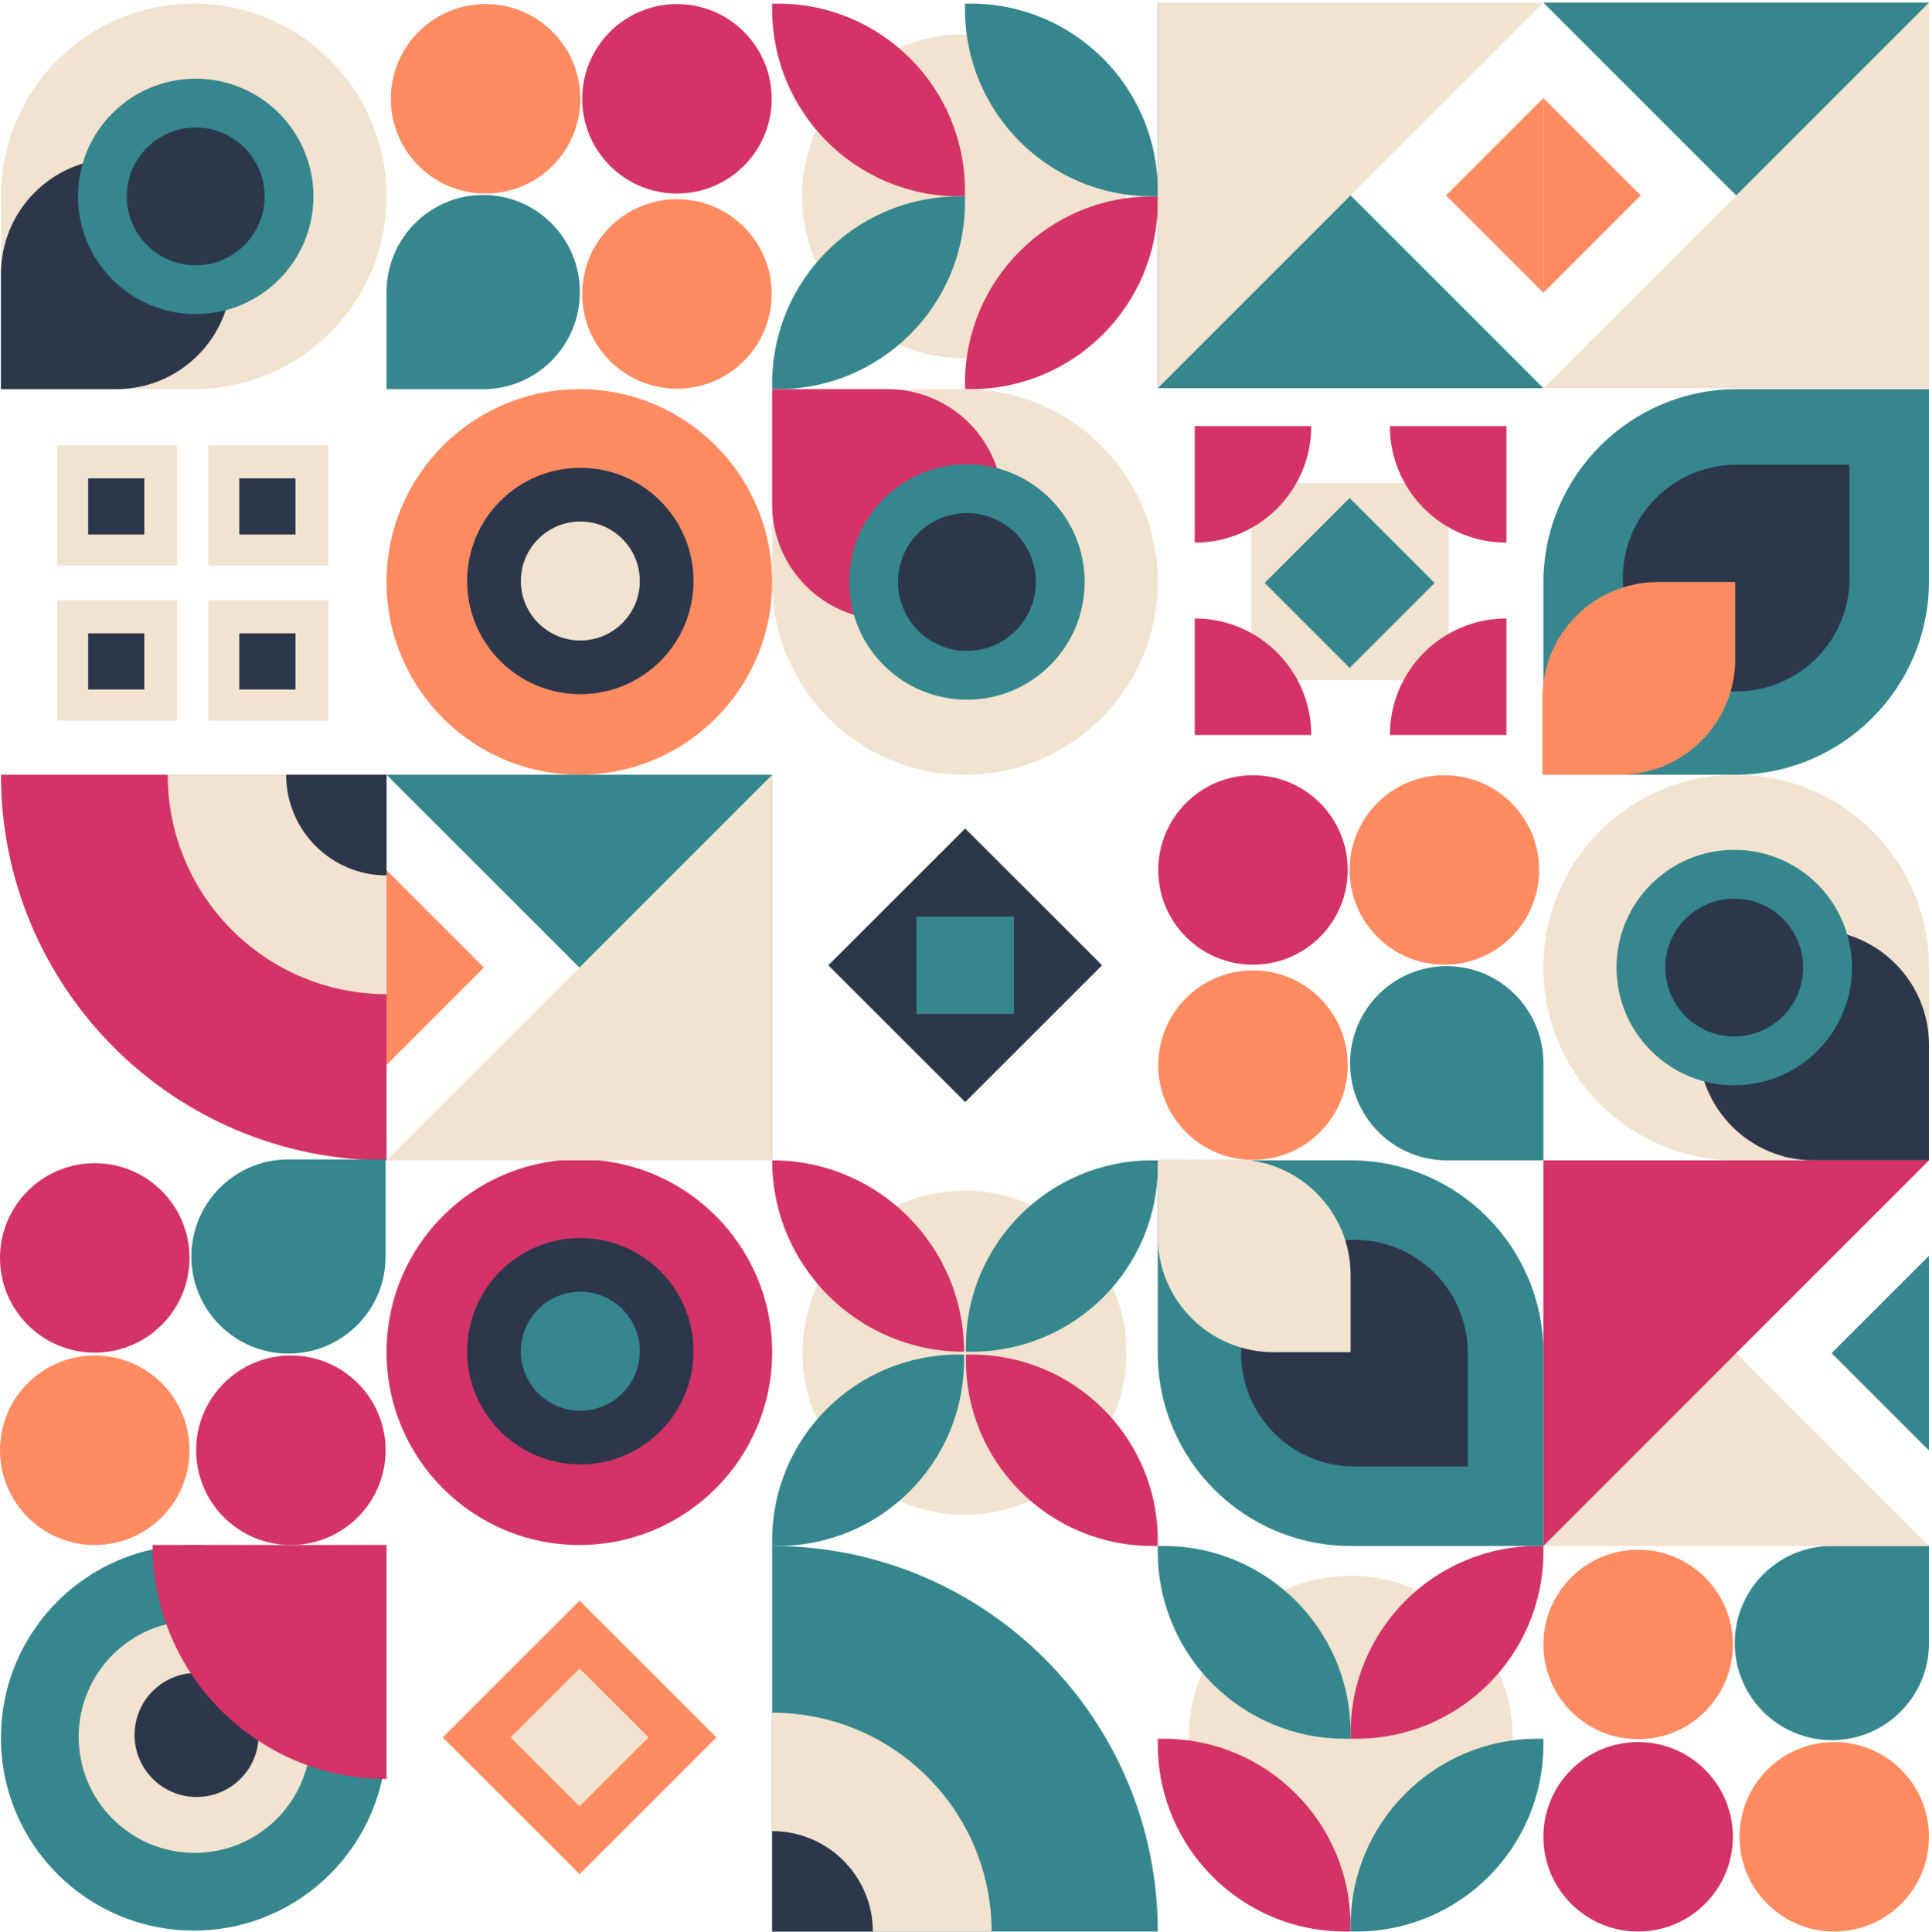 <svg width="583" height="584" viewBox="0 0 583 584" fill="none" xmlns="http://www.w3.org/2000/svg">
<path d="M233.375 408.687C233.375 376.505 207.286 350.417 175.104 350.417C142.922 350.417 116.833 376.506 116.833 408.688C116.833 440.87 142.922 466.959 175.104 466.958C207.286 466.958 233.375 440.869 233.375 408.687Z" fill="#D33367"/>
<path d="M209.602 408.398C209.602 389.505 194.287 374.189 175.394 374.189C156.501 374.189 141.185 389.505 141.185 408.398C141.185 427.291 156.501 442.607 175.394 442.607C194.287 442.606 209.602 427.291 209.602 408.398Z" fill="#2D374C"/>
<path d="M193.368 408.398C193.368 398.471 185.32 390.424 175.394 390.424C165.467 390.424 157.42 398.471 157.42 408.398C157.42 418.325 165.467 426.372 175.394 426.372C185.32 426.372 193.368 418.325 193.368 408.398Z" fill="#36868E"/>
<path d="M233.375 175.895C233.375 143.713 207.286 117.625 175.104 117.625C142.922 117.625 116.833 143.714 116.833 175.896C116.833 208.078 142.922 234.167 175.104 234.166C207.286 234.166 233.375 208.077 233.375 175.895Z" fill="#FF8B61"/>
<path d="M209.603 175.606C209.603 156.713 194.287 141.397 175.394 141.397C156.501 141.397 141.185 156.713 141.185 175.606C141.185 194.499 156.501 209.815 175.394 209.814C194.287 209.814 209.603 194.499 209.603 175.606Z" fill="#2D374C"/>
<path d="M193.368 175.606C193.368 165.679 185.321 157.632 175.394 157.632C165.467 157.632 157.42 165.679 157.42 175.606C157.42 185.533 165.467 193.58 175.394 193.58C185.321 193.58 193.368 185.533 193.368 175.606Z" fill="#F1E3CF"/>
<path d="M204.597 58.495C220.412 58.495 233.232 45.675 233.232 29.86C233.232 14.046 220.412 1.226 204.597 1.226C188.783 1.226 175.963 14.046 175.963 29.861C175.963 45.675 188.783 58.495 204.597 58.495Z" fill="#D33367"/>
<path d="M204.597 117.482C220.412 117.482 233.232 104.661 233.232 88.847C233.232 73.033 220.412 60.213 204.597 60.213C188.783 60.213 175.963 73.033 175.963 88.847C175.963 104.662 188.783 117.482 204.597 117.482Z" fill="#FF8B61"/>
<path d="M146.756 58.495C162.57 58.495 175.39 45.675 175.39 29.861C175.39 14.046 162.57 1.226 146.756 1.226C130.941 1.226 118.121 14.046 118.121 29.861C118.121 45.675 130.941 58.495 146.756 58.495Z" fill="#FF8B61"/>
<path d="M116.833 117.625L146.04 117.625C162.171 117.625 175.247 104.484 175.247 88.275C175.247 72.065 162.171 58.924 146.04 58.924C129.909 58.925 116.833 72.065 116.833 88.275L116.833 117.625Z" fill="#36868E"/>
<path d="M116.833 59.352C116.833 27.171 90.744 1.084 58.562 1.085C26.38 1.086 0.291 27.175 0.291 59.356L0.291 117.625L58.562 117.622C90.744 117.621 116.833 91.533 116.833 59.352Z" fill="#F1E3CF"/>
<path d="M69.982 82.779C69.982 63.536 54.381 47.937 35.136 47.937C15.892 47.938 0.291 63.538 0.291 82.782L0.291 117.625L35.136 117.623C54.381 117.623 69.982 102.022 69.982 82.779Z" fill="#2D374C"/>
<path d="M94.725 59.354C94.725 39.706 78.797 23.779 59.148 23.78C39.499 23.781 23.57 39.709 23.57 59.356C23.57 79.004 39.499 94.931 59.148 94.93C78.797 94.929 94.725 79.001 94.725 59.354Z" fill="#36868E"/>
<path d="M79.975 59.354C79.975 47.852 70.65 38.529 59.148 38.529C47.645 38.53 38.321 47.854 38.321 59.355C38.321 70.857 47.645 80.18 59.148 80.18C70.65 80.179 79.975 70.855 79.975 59.354Z" fill="#2D374C"/>
<path d="M340.444 408.835C340.444 381.793 318.532 359.871 291.502 359.871C264.472 359.871 242.56 381.793 242.56 408.836C242.56 435.878 264.472 457.8 291.502 457.8C318.532 457.8 340.444 435.878 340.444 408.835Z" fill="#F1E3CF"/>
<path d="M233.375 350.708C265.398 350.708 291.358 376.605 291.358 408.549C259.335 408.55 233.375 382.653 233.375 350.708Z" fill="#D33367"/>
<path d="M289.67 409.409L291.358 409.409L291.358 411.093C291.358 442.108 266.154 467.25 235.063 467.25L233.375 467.25L233.375 465.565C233.375 434.551 258.579 409.409 289.67 409.409Z" fill="#36868E"/>
<path d="M291.933 411.093L291.933 409.409L293.621 409.409C324.712 409.408 349.916 434.55 349.916 465.565L349.916 467.25L348.228 467.25C317.137 467.25 291.933 442.108 291.933 411.093Z" fill="#D33367"/>
<path d="M348.228 350.708L349.916 350.708L349.916 352.393C349.916 383.408 324.712 408.55 293.621 408.55L291.933 408.55L291.933 406.865C291.933 375.851 317.137 350.709 348.228 350.708Z" fill="#36868E"/>
<path d="M340.336 59.337C340.336 32.294 318.414 10.372 291.371 10.372C264.329 10.373 242.407 32.295 242.407 59.337C242.407 86.38 264.329 108.302 291.371 108.302C318.414 108.302 340.336 86.379 340.336 59.337Z" fill="#F1E3CF"/>
<path d="M349.916 61.051C349.916 92.296 324.588 117.625 293.343 117.625L291.646 117.625L291.646 115.928C291.646 84.683 316.975 59.354 348.219 59.354L349.916 59.354L349.916 61.051Z" fill="#D33367"/>
<path d="M291.646 2.781L291.646 1.084L293.343 1.084C324.588 1.083 349.916 26.412 349.916 57.657L349.916 59.354L348.219 59.354C316.975 59.354 291.646 34.026 291.646 2.781Z" fill="#36868E"/>
<path d="M291.646 57.657L291.646 59.354L289.948 59.354C258.704 59.355 233.375 34.026 233.375 2.781L233.375 1.084L235.072 1.084C266.317 1.084 291.646 26.412 291.646 57.657Z" fill="#D33367"/>
<path d="M233.375 115.928C233.375 84.683 258.704 59.354 289.948 59.354L291.646 59.354L291.646 61.051C291.646 92.296 266.317 117.625 235.072 117.625L233.375 117.625L233.375 115.928Z" fill="#36868E"/>
<path d="M408.204 574.212C435.247 574.212 457.169 552.289 457.169 525.247C457.169 498.204 435.247 476.282 408.204 476.282C381.162 476.282 359.24 498.205 359.24 525.247C359.24 552.29 381.162 574.212 408.204 574.212Z" fill="#F1E3CF"/>
<path d="M406.49 583.792C375.245 583.792 349.916 558.463 349.916 527.218L349.916 525.521L351.613 525.521C382.858 525.521 408.187 550.85 408.187 582.095L408.187 583.792L406.49 583.792Z" fill="#D33367"/>
<path d="M464.761 525.521L466.458 525.521L466.458 527.218C466.458 558.463 441.129 583.792 409.884 583.792L408.187 583.792L408.187 582.095C408.187 550.85 433.516 525.521 464.761 525.521Z" fill="#36868E"/>
<path d="M409.884 525.521L408.187 525.521L408.187 523.824C408.187 492.579 433.516 467.25 464.761 467.25L466.458 467.25L466.458 468.947C466.458 500.192 441.129 525.521 409.884 525.521Z" fill="#D33367"/>
<path d="M351.613 467.25C382.858 467.25 408.187 492.579 408.187 523.824L408.187 525.521L406.49 525.521C375.245 525.521 349.916 500.192 349.916 468.948L349.916 467.25L351.613 467.25Z" fill="#36868E"/>
<path d="M0.291 234.166L116.833 234.166L116.833 350.708C52.469 350.708 0.291 298.531 0.291 234.166Z" fill="#D33367"/>
<path d="M50.688 234.167L116.833 234.167L116.833 300.475C80.302 300.475 50.688 270.788 50.688 234.167Z" fill="#F1E3CF"/>
<path d="M86.481 234.167L116.833 234.166L116.833 264.594C100.07 264.594 86.481 250.971 86.481 234.167Z" fill="#2D374C"/>
<path d="M349.916 583.791L233.375 583.792L233.375 467.25C297.739 467.25 349.916 519.427 349.916 583.791Z" fill="#36868E"/>
<path d="M299.683 583.792L233.375 583.792L233.375 517.646C269.996 517.646 299.683 547.26 299.683 583.792Z" fill="#F1E3CF"/>
<path d="M263.802 583.791L233.374 583.792L233.374 553.439C250.179 553.439 263.802 567.028 263.802 583.791Z" fill="#2D374C"/>
<path d="M0.291 525.23C0.291 493.047 26.38 466.959 58.562 466.958C90.744 466.958 116.833 493.047 116.833 525.229C116.833 557.411 90.744 583.5 58.562 583.5C26.38 583.5 0.291 557.412 0.291 525.23Z" fill="#36868E"/>
<path d="M23.771 524.943C23.771 505.571 39.476 489.866 58.849 489.866C78.221 489.866 93.926 505.571 93.926 524.943C93.926 544.316 78.221 560.02 58.849 560.02C39.476 560.02 23.771 544.316 23.771 524.943Z" fill="#F1E3CF"/>
<path d="M40.666 524.371C40.666 514.012 49.063 505.615 59.421 505.615C69.78 505.615 78.177 514.012 78.177 524.371C78.177 534.729 69.78 543.126 59.421 543.126C49.063 543.126 40.666 534.729 40.666 524.371Z" fill="#2D374C"/>
<path d="M46.106 466.959L116.833 466.958L116.833 537.685C77.772 537.685 46.106 506.02 46.106 466.959Z" fill="#D33367"/>
<path d="M57.269 438.324C57.269 454.139 44.449 466.959 28.634 466.959C12.82 466.959 -0 454.139 -0 438.325C-0 422.51 12.82 409.69 28.634 409.69C44.449 409.69 57.269 422.51 57.269 438.324Z" fill="#FF8B61"/>
<path d="M116.542 438.325C116.542 454.139 103.722 466.959 87.907 466.959C72.093 466.959 59.273 454.139 59.273 438.325C59.273 422.511 72.093 409.69 87.907 409.69C103.722 409.69 116.542 422.51 116.542 438.325Z" fill="#D33367"/>
<path d="M57.269 380.197C57.269 396.011 44.449 408.831 28.634 408.831C12.82 408.831 1.98808e-05 396.011 1.82364e-05 380.197C1.65919e-05 364.383 12.82 351.563 28.634 351.562C44.449 351.562 57.269 364.382 57.269 380.197Z" fill="#D33367"/>
<path d="M116.542 350.417L116.542 379.767C116.542 395.977 103.401 409.117 87.191 409.117C70.982 409.117 57.841 395.977 57.841 379.767C57.841 363.558 70.982 350.417 87.191 350.417L116.542 350.417Z" fill="#36868E"/>
<path d="M378.694 291.578C362.879 291.578 350.059 278.758 350.059 262.944C350.059 247.13 362.879 234.31 378.694 234.31C394.508 234.31 407.328 247.129 407.328 262.944C407.328 278.758 394.508 291.578 378.694 291.578Z" fill="#D33367"/>
<path d="M378.694 350.565C362.879 350.565 350.059 337.745 350.059 321.931C350.059 306.117 362.879 293.296 378.694 293.296C394.508 293.296 407.328 306.116 407.328 321.931C407.328 337.745 394.508 350.565 378.694 350.565Z" fill="#FF8B61"/>
<path d="M436.535 291.578C420.721 291.578 407.901 278.758 407.901 262.944C407.901 247.13 420.721 234.31 436.535 234.31C452.349 234.31 465.169 247.129 465.169 262.944C465.169 278.758 452.349 291.578 436.535 291.578Z" fill="#FF8B61"/>
<path d="M466.458 350.708L437.251 350.708C421.12 350.708 408.044 337.568 408.044 321.358C408.044 305.149 421.12 292.008 437.251 292.008C453.382 292.008 466.458 305.148 466.458 321.358L466.458 350.708Z" fill="#36868E"/>
<path d="M523.727 555.157C523.727 570.972 510.907 583.792 495.092 583.792C479.278 583.792 466.458 570.972 466.458 555.157C466.458 539.343 479.278 526.523 495.092 526.523C510.907 526.523 523.727 539.343 523.727 555.157Z" fill="#D33367"/>
<path d="M583 555.157C583 570.971 570.18 583.791 554.365 583.791C538.551 583.792 525.731 570.972 525.731 555.157C525.731 539.343 538.551 526.523 554.365 526.523C570.18 526.523 583 539.343 583 555.157Z" fill="#FF8B61"/>
<path d="M523.727 497.03C523.727 512.844 510.907 525.664 495.092 525.664C479.278 525.664 466.458 512.844 466.458 497.03C466.458 481.216 479.278 468.395 495.092 468.395C510.907 468.395 523.727 481.215 523.727 497.03Z" fill="#FF8B61"/>
<path d="M583 467.25L583 496.6C583 512.81 569.859 525.95 553.649 525.95C537.44 525.95 524.299 512.81 524.299 496.6C524.299 480.391 537.44 467.25 553.649 467.25L583 467.25Z" fill="#36868E"/>
<path d="M437.824 205.532L437.824 145.973L378.264 145.973L378.264 205.532L437.824 205.532Z" fill="#F1E3CF"/>
<path d="M433.569 176.189L407.894 201.863L382.22 176.189L407.894 150.514L433.569 176.189Z" fill="#36868E"/>
<path d="M455.291 128.793L455.291 164.013C435.839 164.013 420.07 148.244 420.07 128.793L455.291 128.793Z" fill="#D33367"/>
<path d="M361.084 128.792L396.304 128.792C396.304 148.244 380.535 164.013 361.084 164.013L361.084 128.792Z" fill="#D33367"/>
<path d="M361.084 222.14L361.084 186.92C380.535 186.92 396.304 202.689 396.304 222.14L361.084 222.14Z" fill="#D33367"/>
<path d="M455.291 222.14L420.07 222.14C420.07 202.689 435.839 186.92 455.291 186.92L455.291 222.14Z" fill="#D33367"/>
<path d="M216.532 525.124L175.166 566.461L133.799 525.125L175.166 483.788L216.532 525.124Z" fill="#FF8B61"/>
<path d="M195.995 525.124L175.166 545.939L154.336 525.124L175.166 504.31L195.995 525.124Z" fill="#F1E3CF"/>
<path d="M53.584 217.768L53.584 181.459L17.275 181.459L17.275 217.769L53.584 217.768Z" fill="#F1E3CF"/>
<path d="M99.264 217.768L99.264 181.459L62.954 181.459L62.954 217.768L99.264 217.768Z" fill="#F1E3CF"/>
<path d="M53.584 170.917L53.584 134.608L17.275 134.608L17.275 170.918L53.584 170.917Z" fill="#F1E3CF"/>
<path d="M99.264 170.917L99.264 134.608L62.954 134.608L62.954 170.918L99.264 170.917Z" fill="#F1E3CF"/>
<path d="M43.628 208.398L43.628 191.415L26.645 191.415L26.645 208.398L43.628 208.398Z" fill="#2D374C"/>
<path d="M89.308 208.398L89.308 191.415L72.325 191.415L72.325 208.398L89.308 208.398Z" fill="#2D374C"/>
<path d="M43.628 161.547L43.628 144.564L26.645 144.564L26.645 161.547L43.628 161.547Z" fill="#2D374C"/>
<path d="M89.308 161.547L89.308 144.564L72.325 144.564L72.325 161.547L89.308 161.547Z" fill="#2D374C"/>
<path d="M333.074 291.749L291.707 333.086L250.34 291.75L291.707 250.413L333.074 291.749Z" fill="#2D374C"/>
<path d="M306.436 277.031L306.436 306.468L276.978 306.468L276.978 277.031L306.436 277.031Z" fill="#36868E"/>
<path d="M466.458 292.437C466.458 260.255 492.547 234.166 524.729 234.166C556.911 234.166 583 260.255 583 292.437L583 350.708L524.729 350.708C492.547 350.708 466.458 324.619 466.458 292.437Z" fill="#F1E3CF"/>
<path d="M513.309 315.863C513.309 296.618 528.91 281.017 548.154 281.017C567.399 281.017 583 296.618 583 315.862L583 350.708L548.154 350.708C528.91 350.708 513.309 335.107 513.309 315.863Z" fill="#2D374C"/>
<path d="M488.566 292.437C488.566 272.788 504.494 256.86 524.143 256.86C543.792 256.859 559.721 272.788 559.721 292.437C559.721 312.086 543.792 328.014 524.143 328.014C504.494 328.014 488.566 312.086 488.566 292.437Z" fill="#36868E"/>
<path d="M503.317 292.437C503.317 280.935 512.641 271.61 524.143 271.61C535.646 271.61 544.97 280.935 544.97 292.437C544.97 303.939 535.646 313.264 524.143 313.264C512.641 313.264 503.317 303.939 503.317 292.437Z" fill="#2D374C"/>
<path d="M349.916 408.979L349.916 350.708L408.187 350.708C440.369 350.708 466.458 376.796 466.458 408.978L466.458 467.249L408.187 467.25C376.005 467.25 349.916 441.161 349.916 408.979Z" fill="#36868E"/>
<path d="M375.099 408.979C375.099 390.058 390.437 374.719 409.358 374.719C428.28 374.719 443.618 390.057 443.618 408.979L443.618 443.238L409.358 443.239C390.437 443.239 375.099 427.9 375.099 408.979Z" fill="#2D374C"/>
<path d="M349.916 373.723L349.916 350.415L373.225 350.415C392.534 350.415 408.187 366.068 408.187 385.377L408.187 408.686L384.879 408.686C365.57 408.686 349.916 393.033 349.916 373.723Z" fill="#F1E3CF"/>
<path d="M524.436 234.164L466.458 234.166L466.458 176.19C466.458 143.848 492.678 117.628 525.022 117.627L583 117.625L583 175.6C583 207.943 556.78 234.163 524.436 234.164Z" fill="#36868E"/>
<path d="M524.729 208.983C505.807 208.984 490.469 193.647 490.469 174.727C490.469 155.807 505.807 140.469 524.728 140.468L558.988 140.467L558.988 174.724C558.988 193.644 543.65 208.982 524.729 208.983Z" fill="#2D374C"/>
<path d="M489.473 234.165L466.165 234.166L466.165 210.86C466.165 191.552 481.818 175.899 501.127 175.898L524.436 175.898L524.436 199.204C524.436 218.512 508.783 234.165 489.473 234.165Z" fill="#FF8B61"/>
<path d="M349.916 175.896C349.916 208.078 323.828 234.167 291.645 234.167C259.463 234.167 233.375 208.078 233.375 175.896L233.375 117.626L291.645 117.625C323.828 117.625 349.916 143.714 349.916 175.896Z" fill="#F1E3CF"/>
<path d="M303.065 152.47C303.065 171.715 287.465 187.316 268.22 187.316C248.975 187.316 233.375 171.715 233.375 152.471L233.375 117.625L268.22 117.625C287.465 117.625 303.065 133.226 303.065 152.47Z" fill="#D33367"/>
<path d="M327.809 175.896C327.809 195.545 311.88 211.473 292.231 211.473C272.582 211.474 256.654 195.545 256.654 175.896C256.654 156.247 272.582 140.319 292.231 140.319C311.88 140.319 327.809 156.247 327.809 175.896Z" fill="#36868E"/>
<path d="M313.058 175.896C313.058 187.398 303.733 196.723 292.231 196.723C280.729 196.723 271.404 187.398 271.404 175.896C271.404 164.394 280.729 155.069 292.231 155.069C303.733 155.069 313.058 164.394 313.058 175.896Z" fill="#2D374C"/>
<path d="M116.833 321.865L116.833 263.011L146.26 292.438L116.833 321.865Z" fill="#FF8B61"/>
<path d="M116.833 234.167L233.375 234.166L233.375 350.708L116.833 234.167Z" fill="#36868E"/>
<path d="M116.833 350.709L233.375 234.166L233.375 350.708L116.833 350.709Z" fill="#F1E3CF"/>
<path d="M583 379.552L583 438.406L553.573 408.979L583 379.552Z" fill="#36868E"/>
<path d="M583 467.25L466.458 467.25L466.458 350.709L583 467.25Z" fill="#F1E3CF"/>
<path d="M583 350.708L466.458 467.25L466.458 350.709L583 350.708Z" fill="#D33367"/>
<path d="M466.458 29.636L466.458 88.489L437.031 59.063L466.458 29.636Z" fill="#FF8B61"/>
<path d="M466.458 117.334L349.916 117.334L349.916 0.792L466.458 117.334Z" fill="#36868E"/>
<path d="M466.458 0.792L349.916 117.334L349.916 0.792L466.458 0.792Z" fill="#F1E3CF"/>
<path d="M466.458 88.49L466.458 29.636L495.885 59.063L466.458 88.49Z" fill="#FF8B61"/>
<path d="M466.458 0.792L583 0.792L583 117.334L466.458 0.792Z" fill="#36868E"/>
<path d="M466.458 117.334L583 0.792L583 117.334L466.458 117.334Z" fill="#F1E3CF"/>
</svg>

